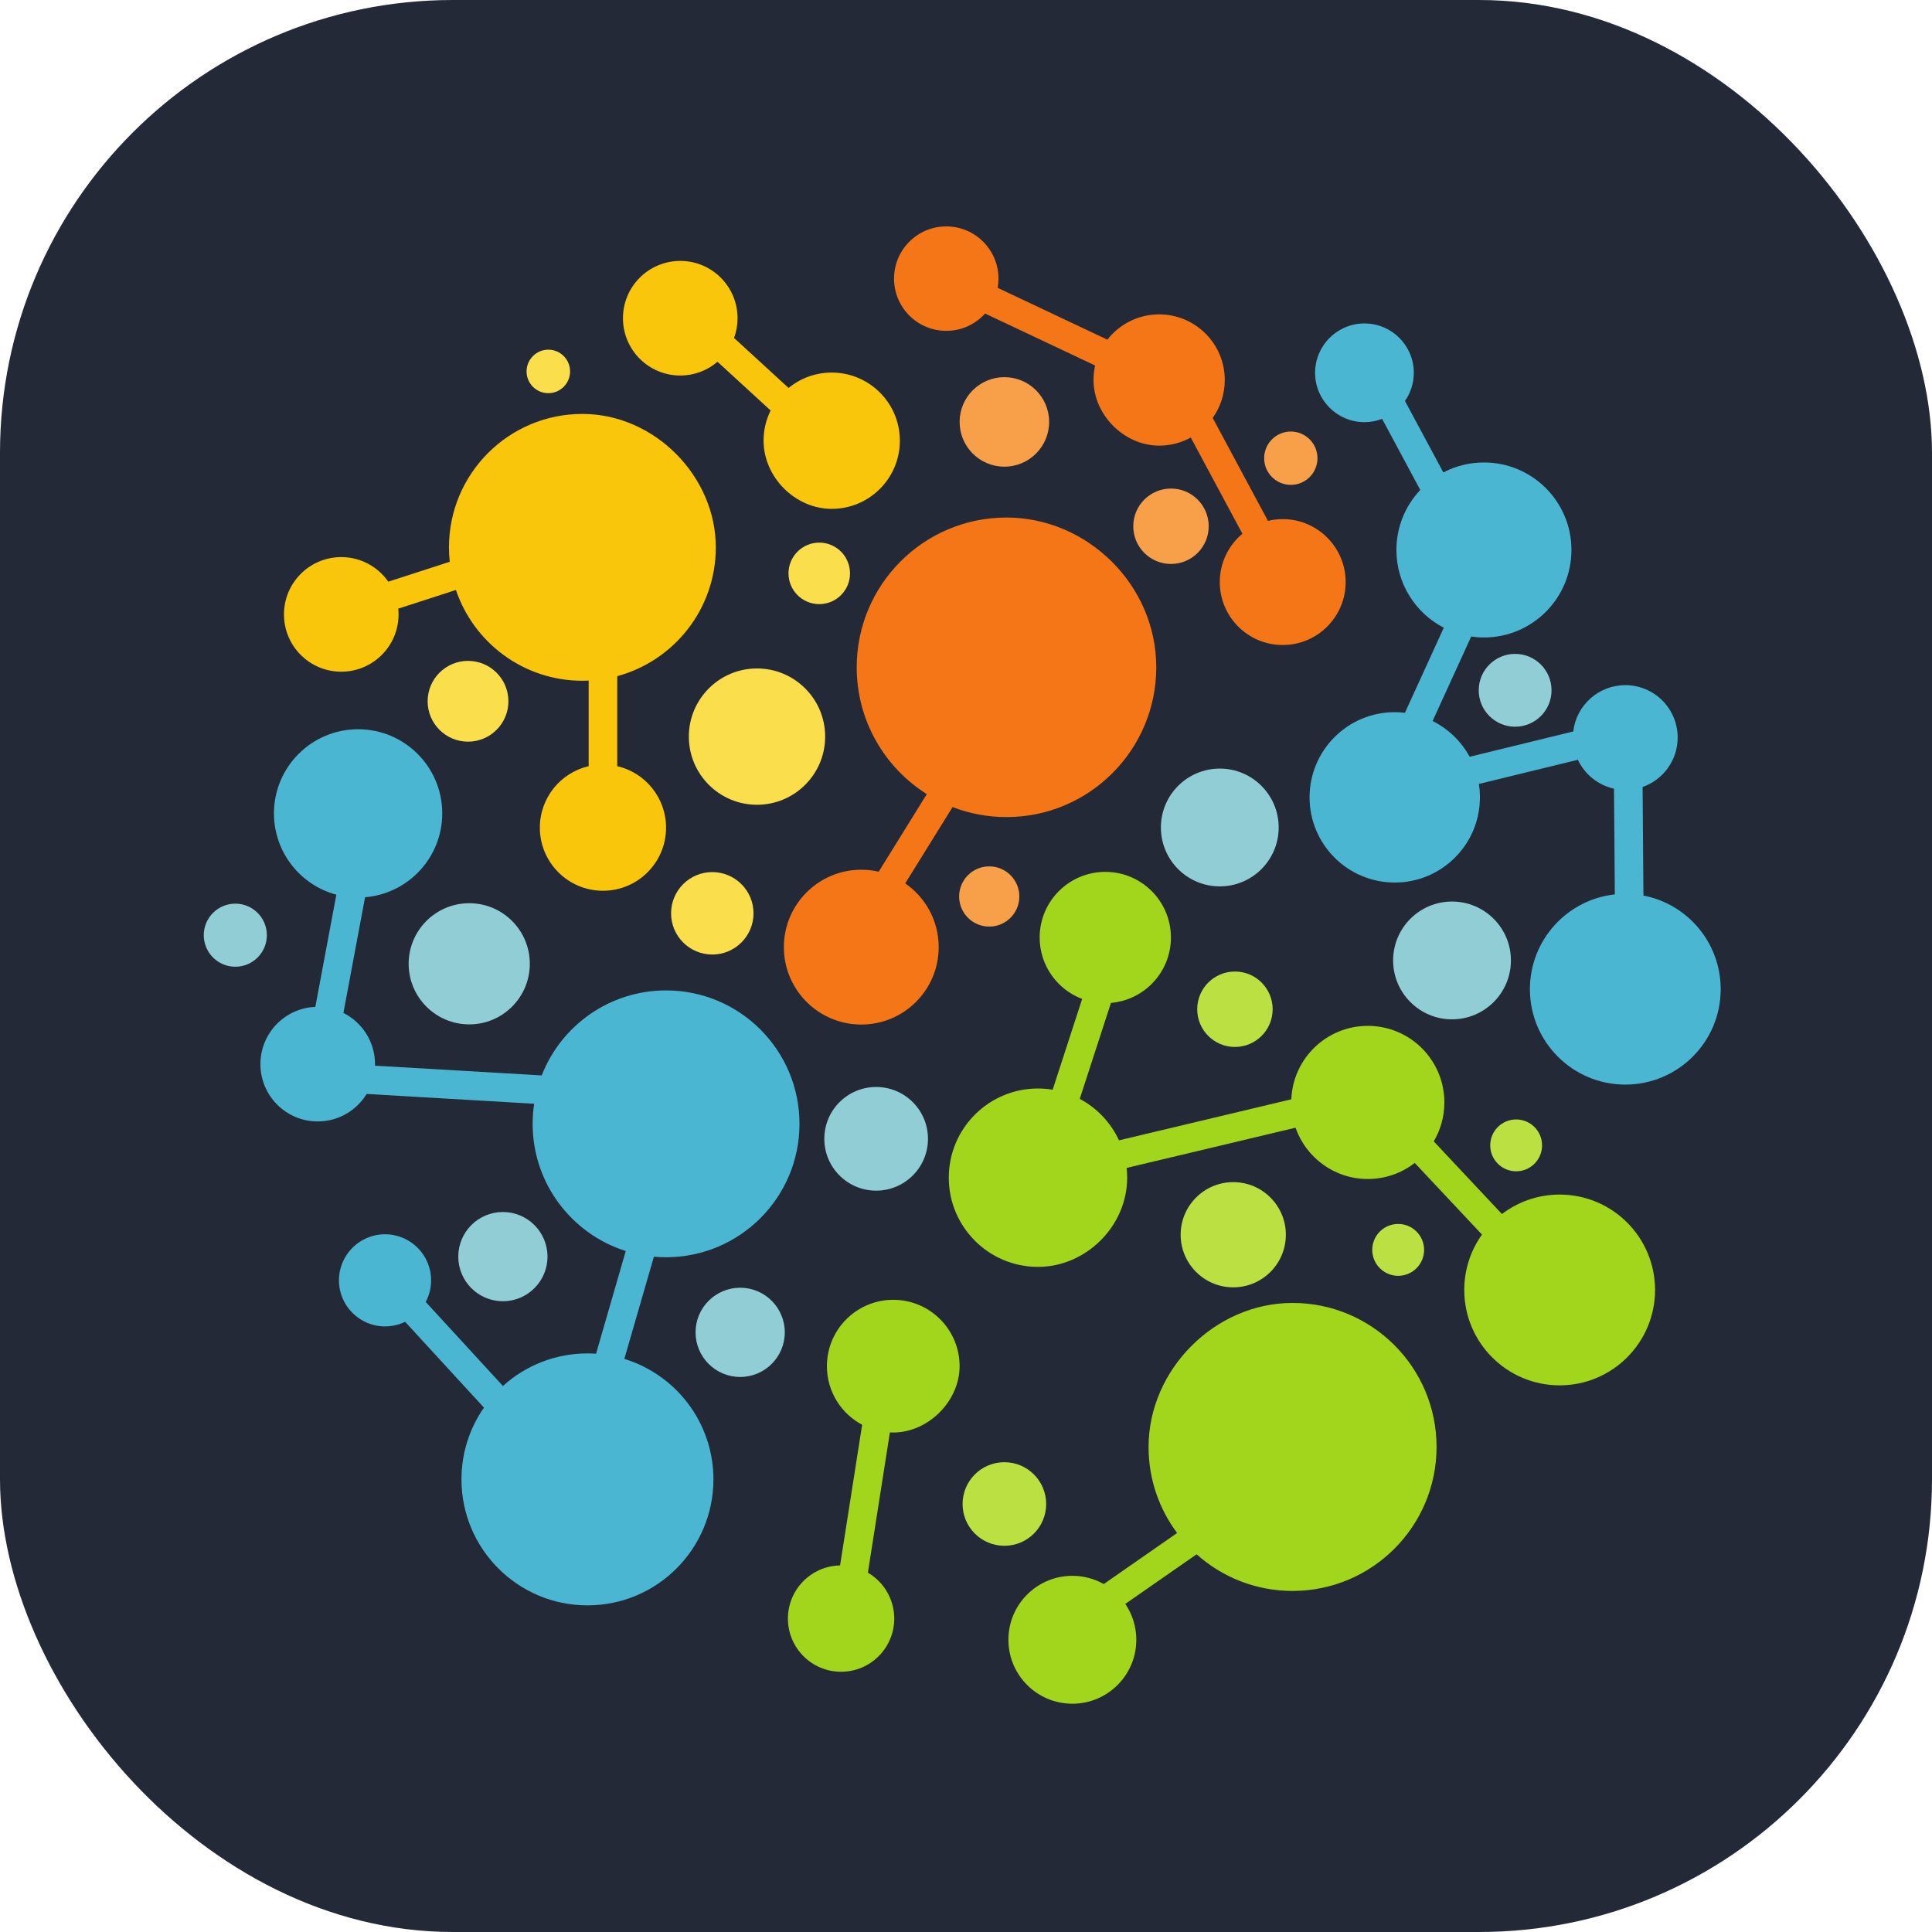 <svg width="256" height="256" viewBox="0 0 256 256" fill="none" xmlns="http://www.w3.org/2000/svg" id="openmm">
<style>
#openmm {
    rect {fill: #242938}

    @media (prefers-color-scheme: light) {
        rect {fill: #F4F2ED}
    }
}
</style>
<rect width="256" height="256" fill="#242938" rx="60"/>
<path fill-rule="evenodd" clip-rule="evenodd" d="M153.211 88.421C153.211 77.455 144.032 68.575 133.364 68.575C122.405 68.575 113.518 77.462 113.518 88.421C113.518 95.499 117.227 101.713 122.806 105.226L116.43 115.504C115.689 115.332 114.916 115.243 114.124 115.243C108.46 115.243 103.867 119.836 103.867 125.5C103.867 131.164 108.46 135.758 114.124 135.758C119.788 135.758 124.382 131.164 124.382 125.5C124.382 121.998 122.626 118.905 119.946 117.055L126.221 106.941C128.436 107.797 130.846 108.267 133.364 108.267C144.323 108.267 153.211 99.379 153.211 88.421ZM169.966 68.787C174.571 68.787 178.306 72.523 178.306 77.128C178.306 81.733 174.571 85.467 169.966 85.467C165.362 85.467 161.627 81.733 161.627 77.128C161.627 74.554 162.793 72.254 164.625 70.724L157.783 57.975C156.54 58.66 155.112 59.05 153.593 59.05C148.981 59.05 144.896 54.997 144.896 50.352C144.896 49.693 144.971 49.049 145.11 48.431L130.531 41.545C129.264 42.955 127.429 43.84 125.386 43.84C121.563 43.84 118.465 40.742 118.465 36.919C118.465 33.099 121.563 30 125.386 30C129.206 30 132.305 33.099 132.305 36.919C132.305 37.335 132.268 37.744 132.198 38.141L146.734 45.007C148.326 42.967 150.806 41.657 153.593 41.657C158.396 41.657 162.289 45.551 162.289 50.352C162.289 52.225 161.697 53.96 160.69 55.379L168.011 69.018C168.638 68.868 169.292 68.787 169.966 68.787Z" fill="#F57616"/>
<path fill-rule="evenodd" clip-rule="evenodd" d="M180.797 42.858C184.408 42.858 187.337 45.787 187.337 49.398C187.337 50.786 186.905 52.073 186.167 53.131L191.25 62.601C192.857 61.757 194.688 61.279 196.63 61.279C203.032 61.279 208.225 66.471 208.225 72.874C208.225 79.277 203.032 84.469 196.63 84.469C196.055 84.469 195.492 84.427 194.94 84.347L189.827 95.541C191.91 96.577 193.628 98.237 194.736 100.275L208.466 96.923C208.863 93.469 211.799 90.785 215.361 90.785C219.192 90.785 222.301 93.892 222.301 97.725C222.301 100.754 220.359 103.331 217.653 104.278L217.763 118.664C223.594 119.785 228 124.916 228 131.075C228 138.054 222.34 143.714 215.361 143.714C208.38 143.714 202.721 138.054 202.721 131.075C202.721 124.564 207.645 119.203 213.972 118.51L213.865 104.504C211.742 104.038 209.981 102.598 209.077 100.675L195.959 103.878C196.05 104.457 196.097 105.05 196.097 105.654C196.097 111.886 191.043 116.941 184.811 116.941C178.578 116.941 173.524 111.886 173.524 105.654C173.524 99.421 178.578 94.367 184.811 94.367C185.268 94.367 185.718 94.394 186.161 94.447L191.307 83.177C187.581 81.249 185.033 77.359 185.033 72.874C185.033 69.795 186.234 66.997 188.193 64.921L183.139 55.505C182.412 55.784 181.623 55.938 180.797 55.938C177.185 55.938 174.257 53.01 174.257 49.398C174.257 45.787 177.185 42.858 180.797 42.858Z" fill="#4BB6D1"/>
<path fill-rule="evenodd" clip-rule="evenodd" d="M137.537 167.868C143.91 167.868 149.356 162.459 149.356 156.05C149.356 155.613 149.332 155.181 149.286 154.756L171.665 149.428C173.048 153.385 176.814 156.224 181.243 156.224C183.586 156.224 185.743 155.429 187.461 154.094L196.372 163.588C194.893 165.657 194.023 168.191 194.023 170.926C194.023 177.907 199.683 183.565 206.663 183.565C213.643 183.565 219.303 177.907 219.303 170.926C219.303 163.946 213.643 158.287 206.663 158.287C203.788 158.287 201.138 159.249 199.014 160.865L189.979 151.238C190.873 149.726 191.388 147.962 191.388 146.077C191.388 140.475 186.845 135.932 181.243 135.932C175.779 135.932 171.322 140.254 171.107 145.664L148.273 151.102C147.187 148.75 145.352 146.816 143.073 145.606L147.207 132.889C151.658 132.508 155.154 128.774 155.154 124.224C155.154 119.423 151.26 115.528 146.457 115.528C141.655 115.528 137.761 119.423 137.761 124.224C137.761 127.948 140.103 131.125 143.393 132.365L139.483 144.392C138.849 144.287 138.201 144.231 137.537 144.231C131.012 144.231 125.719 149.524 125.719 156.05C125.719 162.575 131.012 167.868 137.537 167.868ZM171.271 172.646C181.807 172.646 190.352 181.19 190.352 191.727C190.352 202.263 181.807 210.808 171.271 210.808C166.388 210.808 161.932 208.972 158.557 205.951L149.108 212.527C150.029 213.881 150.568 215.517 150.568 217.278C150.568 221.957 146.772 225.752 142.094 225.752C137.414 225.752 133.619 221.957 133.619 217.278C133.619 212.599 137.414 208.805 142.094 208.805C143.605 208.805 145.024 209.201 146.253 209.896L155.974 203.131C153.598 199.949 152.191 196.001 152.191 191.727C152.191 181.492 160.971 172.646 171.271 172.646ZM115 208.389C117.09 209.612 118.492 211.878 118.492 214.472C118.492 218.361 115.337 221.516 111.448 221.516C107.558 221.516 104.404 218.361 104.404 214.472C104.404 210.627 107.486 207.502 111.314 207.429L114.239 188.789C111.461 187.311 109.57 184.388 109.57 181.024C109.57 176.169 113.507 172.231 118.36 172.231C123.215 172.231 127.152 176.169 127.152 181.024C127.152 185.671 122.978 189.815 118.36 189.815C118.211 189.815 118.064 189.811 117.916 189.803L115 208.389Z" fill="#A2D61D"/>
<path fill-rule="evenodd" clip-rule="evenodd" d="M94.85 72.526C94.85 63.11 86.73 54.847 77.17 54.847C67.409 54.847 59.491 62.764 59.491 72.526C59.491 73.172 59.527 73.811 59.596 74.441L51.453 77.075C50.081 75.107 47.801 73.819 45.22 73.819C41.027 73.819 37.628 77.218 37.628 81.411C37.628 85.603 41.027 89.004 45.22 89.004C49.413 89.004 52.813 85.603 52.813 81.411C52.813 81.154 52.801 80.899 52.774 80.648L60.414 78.175C62.773 85.166 69.386 90.204 77.17 90.204C77.449 90.204 77.725 90.198 78.001 90.184V101.521C74.295 102.381 71.533 105.703 71.533 109.667C71.533 114.285 75.278 118.03 79.895 118.03C84.512 118.03 88.257 114.285 88.257 109.667C88.257 105.703 85.495 102.381 81.791 101.521V89.594C89.312 87.561 94.85 80.689 94.85 72.526ZM90.138 34.573C94.331 34.573 97.731 37.973 97.731 42.165C97.731 43.086 97.568 43.967 97.267 44.784L104.492 51.408C106.048 50.133 108.038 49.368 110.208 49.368C115.193 49.368 119.237 53.411 119.237 58.397C119.237 63.382 115.193 67.426 110.208 67.426C105.351 67.426 101.178 63.201 101.178 58.397C101.178 56.958 101.514 55.598 102.113 54.391L95.073 47.935C93.745 49.072 92.021 49.758 90.138 49.758C85.946 49.758 82.545 46.358 82.545 42.165C82.545 37.973 85.946 34.573 90.138 34.573Z" fill="#FAC60B"/>
<path fill-rule="evenodd" clip-rule="evenodd" d="M64.123 186.515L53.682 175.146C52.876 175.537 51.974 175.756 51.018 175.756C47.647 175.756 44.913 173.022 44.913 169.651C44.913 166.28 47.647 163.547 51.018 163.547C54.39 163.547 57.123 166.28 57.123 169.651C57.123 170.686 56.866 171.66 56.411 172.514L66.64 183.651C69.602 180.969 73.531 179.334 77.84 179.334C78.224 179.334 78.604 179.348 78.98 179.373L82.915 165.77C75.763 163.504 70.578 156.813 70.578 148.913C70.578 148.008 70.647 147.12 70.778 146.251L48.583 144.954C47.25 147.139 44.845 148.596 42.098 148.596C37.906 148.596 34.506 145.196 34.506 141.003C34.506 136.916 37.737 133.582 41.784 133.417L44.568 118.551C39.809 117.28 36.301 112.938 36.301 107.778C36.301 101.621 41.294 96.629 47.451 96.629C53.607 96.629 58.6 101.621 58.6 107.778C58.6 113.624 54.099 118.418 48.374 118.889L45.503 134.216C47.987 135.465 49.691 138.035 49.691 141.003L49.688 141.208L71.779 142.498C74.347 135.907 80.758 131.235 88.257 131.235C98.019 131.235 105.936 139.151 105.936 148.913C105.936 158.676 98.019 166.592 88.257 166.592C87.714 166.592 87.176 166.566 86.645 166.518L82.727 180.063C89.561 182.153 94.533 188.51 94.533 196.027C94.533 205.244 87.057 212.719 77.84 212.719C68.623 212.719 61.147 205.244 61.147 196.027C61.147 192.491 62.248 189.214 64.123 186.515Z" fill="#4BB6D1"/>
<path fill-rule="evenodd" clip-rule="evenodd" d="M100.306 88.574C105.293 88.574 109.338 92.618 109.338 97.605C109.338 102.591 105.293 106.636 100.306 106.636C95.319 106.636 91.275 102.591 91.275 97.605C91.275 92.618 95.319 88.574 100.306 88.574Z" fill="#FBDE4C"/>
<path fill-rule="evenodd" clip-rule="evenodd" d="M161.628 101.842C165.938 101.842 169.432 105.337 169.432 109.646C169.432 113.955 165.938 117.45 161.628 117.45C157.318 117.45 153.824 113.955 153.824 109.646C153.824 105.337 157.318 101.842 161.628 101.842Z" fill="#90CDD4"/>
<path fill-rule="evenodd" clip-rule="evenodd" d="M192.4 119.458C196.71 119.458 200.205 122.953 200.205 127.262C200.205 131.572 196.71 135.067 192.4 135.067C188.091 135.067 184.596 131.572 184.596 127.262C184.596 122.953 188.091 119.458 192.4 119.458Z" fill="#90CDD4"/>
<path fill-rule="evenodd" clip-rule="evenodd" d="M200.762 86.643C203.426 86.643 205.587 88.804 205.587 91.468C205.587 94.133 203.426 96.293 200.762 96.293C198.097 96.293 195.938 94.133 195.938 91.468C195.938 88.804 198.097 86.643 200.762 86.643Z" fill="#90CDD4"/>
<path fill-rule="evenodd" clip-rule="evenodd" d="M163.412 156.639C167.261 156.639 170.382 159.762 170.382 163.609C170.382 167.458 167.261 170.579 163.412 170.579C159.564 170.579 156.442 167.458 156.442 163.609C156.442 159.762 159.564 156.639 163.412 156.639Z" fill="#BBE042"/>
<path fill-rule="evenodd" clip-rule="evenodd" d="M98.077 170.631C101.341 170.631 103.988 173.278 103.988 176.543C103.988 179.806 101.341 182.454 98.077 182.454C94.812 182.454 92.165 179.806 92.165 176.543C92.165 173.278 94.812 170.631 98.077 170.631Z" fill="#90CDD4"/>
<path fill-rule="evenodd" clip-rule="evenodd" d="M66.635 160.598C69.899 160.598 72.546 163.244 72.546 166.509C72.546 169.773 69.899 172.42 66.635 172.42C63.371 172.42 60.724 169.773 60.724 166.509C60.724 163.244 63.371 160.598 66.635 160.598Z" fill="#90CDD4"/>
<path fill-rule="evenodd" clip-rule="evenodd" d="M62.176 119.681C66.609 119.681 70.203 123.275 70.203 127.708C70.203 132.141 66.609 135.735 62.176 135.735C57.743 135.735 54.148 132.141 54.148 127.708C54.148 123.275 57.743 119.681 62.176 119.681Z" fill="#90CDD4"/>
<path fill-rule="evenodd" clip-rule="evenodd" d="M94.382 115.557C97.399 115.557 99.845 118.002 99.845 121.018C99.845 124.035 97.399 126.481 94.382 126.481C91.366 126.481 88.921 124.035 88.921 121.018C88.921 118.002 91.366 115.557 94.382 115.557Z" fill="#FBDE4C"/>
<path fill-rule="evenodd" clip-rule="evenodd" d="M133.085 49.975C136.361 49.975 139.016 52.632 139.016 55.906C139.016 59.181 136.361 61.837 133.085 61.837C129.81 61.837 127.154 59.181 127.154 55.906C127.154 52.632 129.81 49.975 133.085 49.975Z" fill="#F89F49"/>
<path fill-rule="evenodd" clip-rule="evenodd" d="M116.093 144.031C119.887 144.031 122.962 147.106 122.962 150.899C122.962 154.692 119.887 157.767 116.093 157.767C112.301 157.767 109.226 154.692 109.226 150.899C109.226 147.106 112.301 144.031 116.093 144.031Z" fill="#90CDD4"/>
<path fill-rule="evenodd" clip-rule="evenodd" d="M131.079 114.799C133.281 114.799 135.068 116.585 135.068 118.789C135.068 120.992 133.281 122.778 131.079 122.778C128.875 122.778 127.089 120.992 127.089 118.789C127.089 116.585 128.875 114.799 131.079 114.799Z" fill="#F89F49"/>
<path fill-rule="evenodd" clip-rule="evenodd" d="M133.086 193.749C136.144 193.749 138.625 196.228 138.625 199.288C138.625 202.347 136.144 204.826 133.086 204.826C130.027 204.826 127.547 202.347 127.547 199.288C127.547 196.228 130.027 193.749 133.086 193.749Z" fill="#BBE042"/>
<path fill-rule="evenodd" clip-rule="evenodd" d="M163.635 128.731C166.395 128.731 168.633 130.969 168.633 133.729C168.633 136.489 166.395 138.727 163.635 138.727C160.875 138.727 158.637 136.489 158.637 133.729C158.637 130.969 160.875 128.731 163.635 128.731Z" fill="#BBE042"/>
<path fill-rule="evenodd" clip-rule="evenodd" d="M155.162 64.734C157.921 64.734 160.159 66.972 160.159 69.732C160.159 72.491 157.921 74.729 155.162 74.729C152.402 74.729 150.164 72.491 150.164 69.732C150.164 66.972 152.402 64.734 155.162 64.734Z" fill="#F89F49"/>
<path fill-rule="evenodd" clip-rule="evenodd" d="M108.556 71.9C110.807 71.9 112.632 73.724 112.632 75.975C112.632 78.226 110.807 80.05 108.556 80.05C106.306 80.05 104.48 78.226 104.48 75.975C104.48 73.724 106.306 71.9 108.556 71.9Z" fill="#FBDE4C"/>
<path fill-rule="evenodd" clip-rule="evenodd" d="M72.656 46.335C74.247 46.335 75.538 47.625 75.538 49.217C75.538 50.808 74.247 52.098 72.656 52.098C71.064 52.098 69.773 50.808 69.773 49.217C69.773 47.625 71.064 46.335 72.656 46.335Z" fill="#FBDE4C"/>
<path fill-rule="evenodd" clip-rule="evenodd" d="M171.04 57.181C172.991 57.181 174.573 58.764 174.573 60.715C174.573 62.666 172.991 64.248 171.04 64.248C169.089 64.248 167.507 62.666 167.507 60.715C167.507 58.764 169.089 57.181 171.04 57.181Z" fill="#F89F49"/>
<path fill-rule="evenodd" clip-rule="evenodd" d="M185.265 162.18C187.162 162.18 188.701 163.719 188.701 165.616C188.701 167.513 187.162 169.052 185.265 169.052C183.368 169.052 181.829 167.513 181.829 165.616C181.829 163.719 183.368 162.18 185.265 162.18Z" fill="#BBE042"/>
<path fill-rule="evenodd" clip-rule="evenodd" d="M200.898 148.332C202.795 148.332 204.333 149.87 204.333 151.767C204.333 153.664 202.795 155.202 200.898 155.202C199 155.202 197.462 153.664 197.462 151.767C197.462 149.87 199 148.332 200.898 148.332Z" fill="#BBE042"/>
<path fill-rule="evenodd" clip-rule="evenodd" d="M62.015 87.57C64.97 87.57 67.367 89.967 67.367 92.922C67.367 95.877 64.97 98.274 62.015 98.274C59.06 98.274 56.664 95.877 56.664 92.922C56.664 89.967 59.06 87.57 62.015 87.57Z" fill="#FBDE4C"/>
<path fill-rule="evenodd" clip-rule="evenodd" d="M31.18 119.738C33.488 119.738 35.36 121.609 35.36 123.917C35.36 126.226 33.488 128.097 31.18 128.097C28.871 128.097 27 126.226 27 123.917C27 121.609 28.871 119.738 31.18 119.738Z" fill="#90CDD4"/>
</svg>
